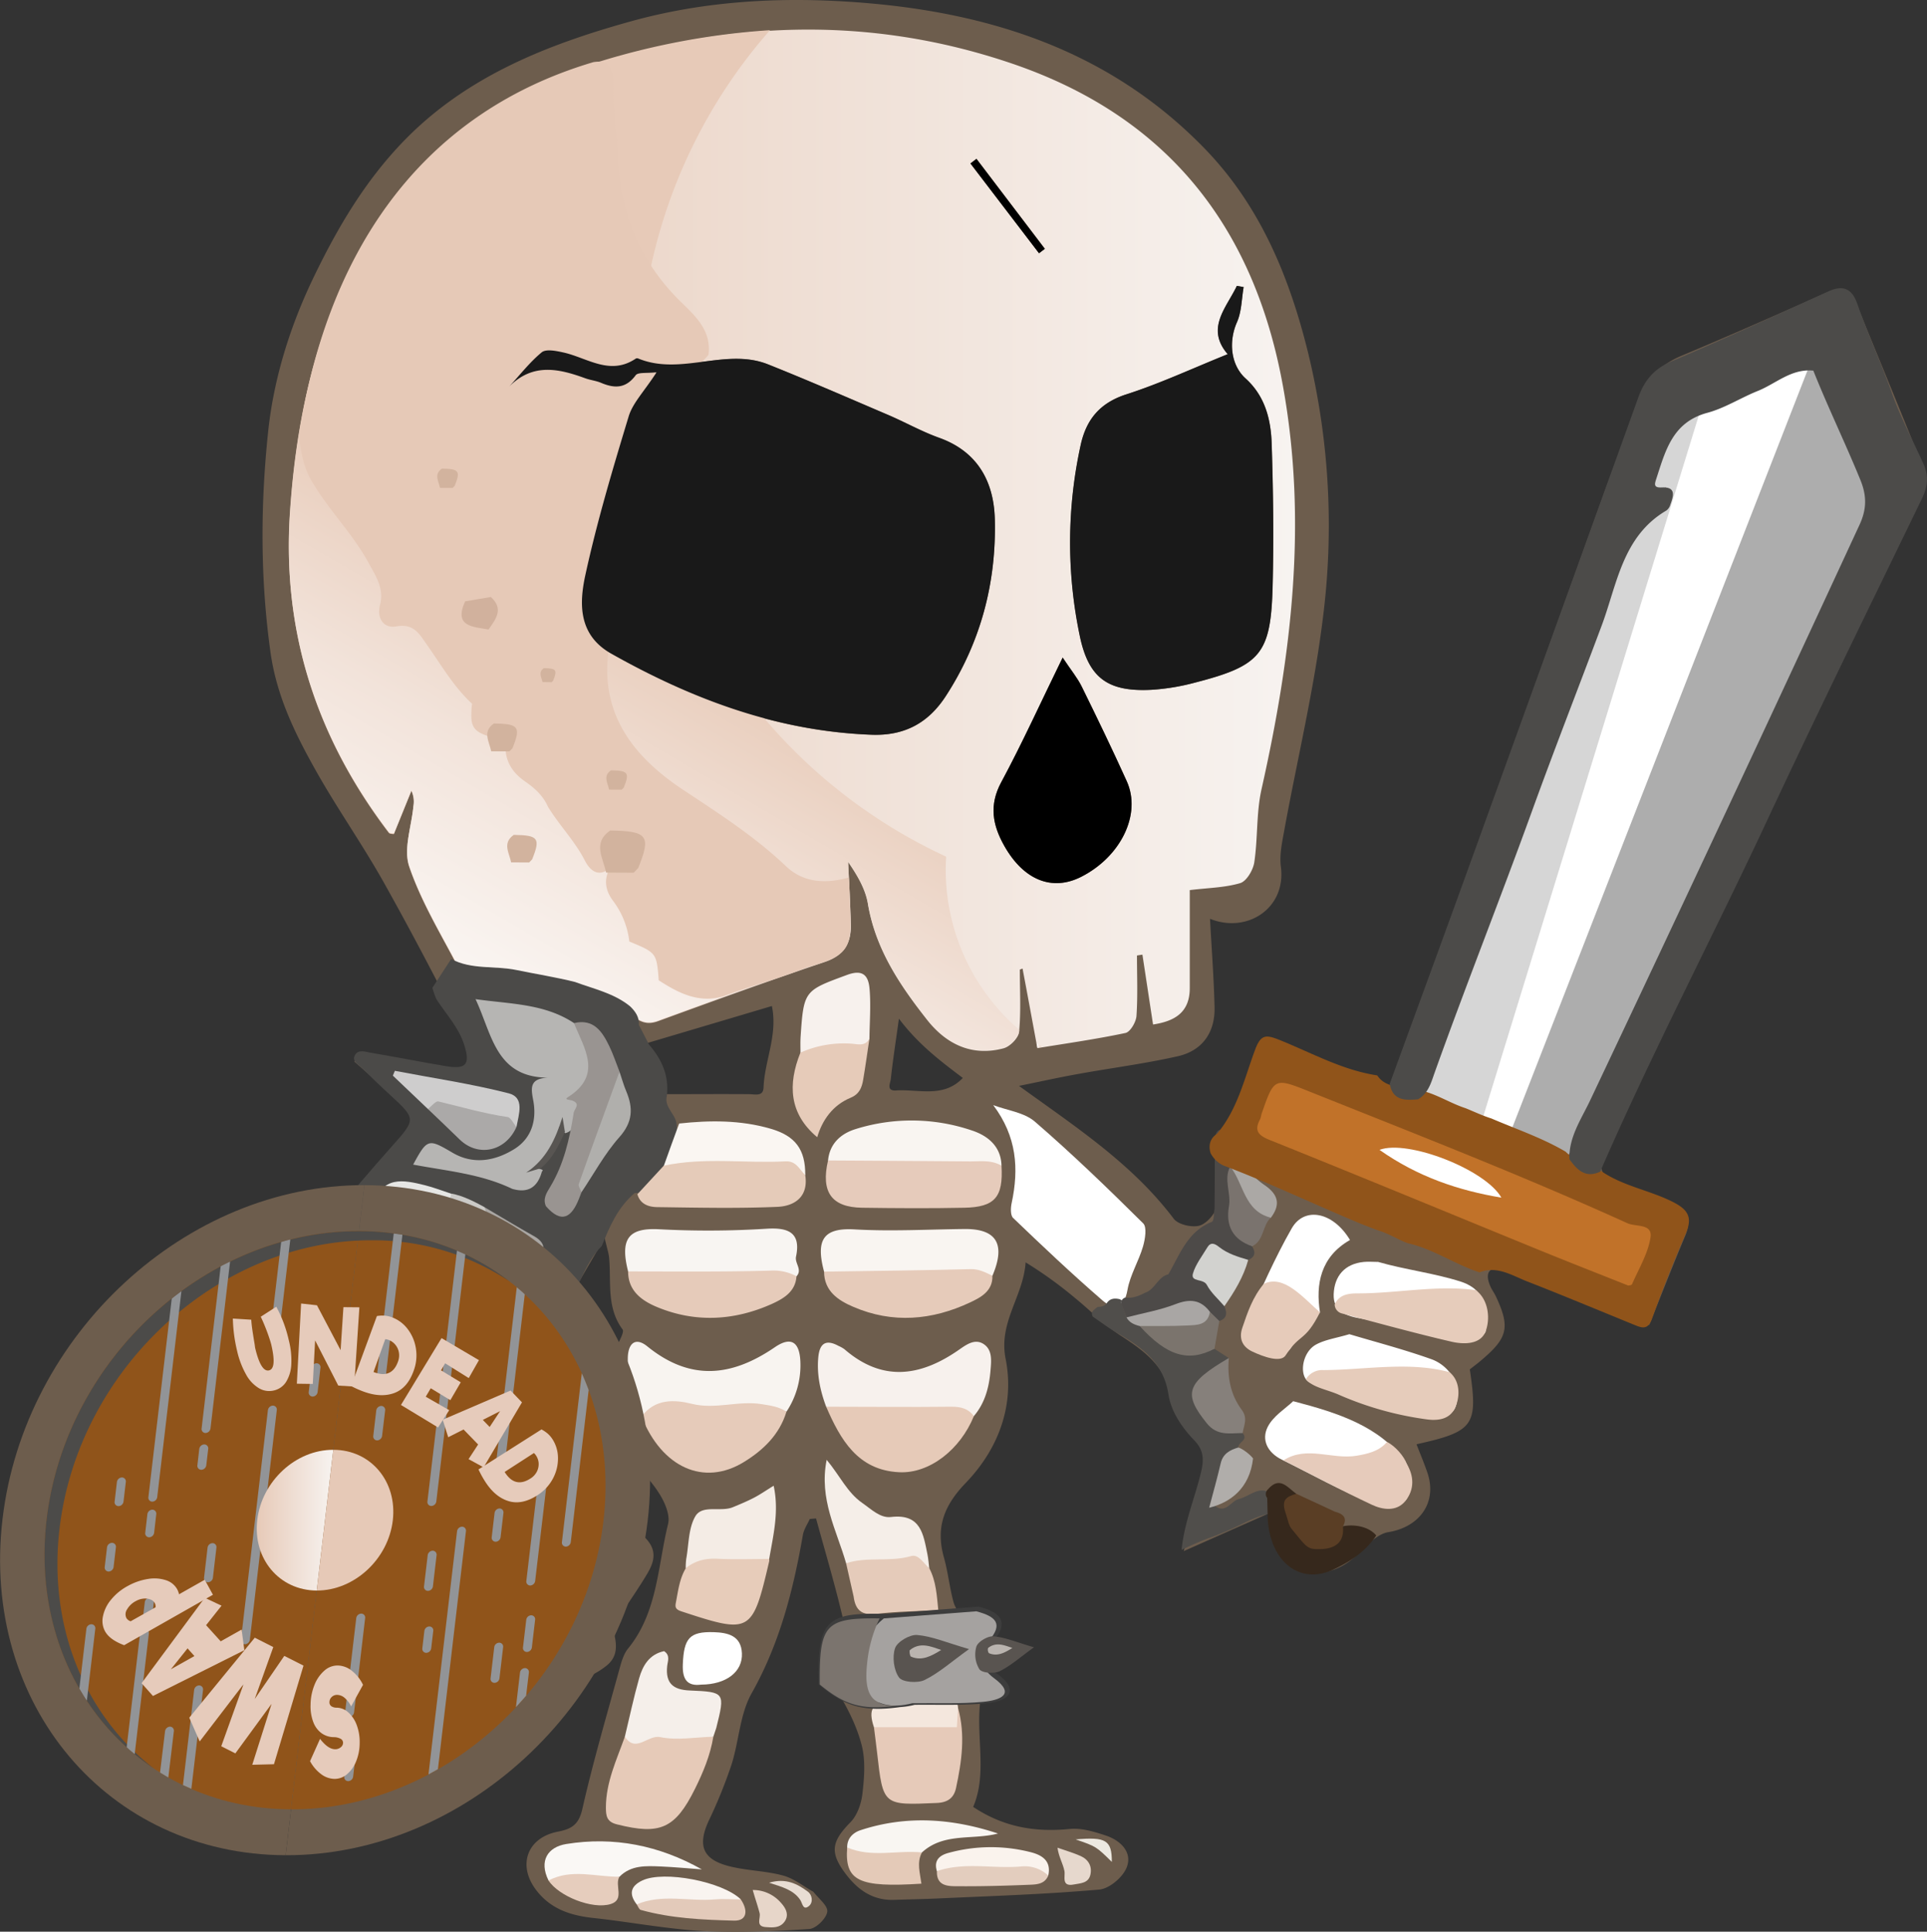 <svg xmlns="http://www.w3.org/2000/svg" xmlns:xlink="http://www.w3.org/1999/xlink" viewBox="0 0 770.55 772.58"><rect x="0" y="0" width="770.55" height="772.58" fill="#333333" stroke="none"/><defs><style>.cls-1{isolation:isolate;}.cls-2{fill:#6d5d4d;}.cls-3{fill:url(#linear-gradient);}.cls-4{fill:#fff;}.cls-5{fill:#d6d6d6;}.cls-6{fill:#adadad;}.cls-7{fill:#504e4b;}.cls-8{fill:#4d4a48;}.cls-9{fill:#aba8a5;}.cls-10{fill:#86807b;}.cls-11{fill:#d2d2cf;}.cls-12{fill:#7b746d;}.cls-13{fill:#7a736e;}.cls-14{fill:#b0adaa;}.cls-15{fill:#a9a6a4;}.cls-16{fill:#90541a;}.cls-17{fill:#c17229;}.cls-18{fill:url(#linear-gradient-2);}.cls-19{fill:url(#linear-gradient-3);}.cls-20{fill:#191919;}.cls-21{fill:#4b4a48;}.cls-22{fill:#b6b5b3;}.cls-23{fill:#999491;}.cls-24{fill:#cecdcd;}.cls-25{fill:#aba9a8;}.cls-26{fill:#a9a6a3;}.cls-27{fill:#e6e6e4;}.cls-28{fill:#b0afac;}.cls-29{fill:#cbcac7;}.cls-30{fill:#585552;}.cls-31{fill:#e6cab9;}.cls-32{fill:#e6cbbb;}.cls-33{fill:#f5eee8;}.cls-34{fill:#e3cbbb;}.cls-35{fill:#e5cbba;}.cls-36{fill:#f4e7dd;}.cls-37{fill:#e6ccbb;}.cls-38,.cls-40{fill:#7b746e;}.cls-38{stroke:#3d3d3d;stroke-miterlimit:10;stroke-width:2.5px;}.cls-39{fill:#a5a2a0;}.cls-41{fill:#595450;}.cls-42{fill:#bab4af;}.cls-43{fill:#e6cab8;}.cls-44{fill:#f5efea;}.cls-45{fill:#e7ccba;}.cls-46{fill:#f4ece5;}.cls-47{fill:#36281c;}.cls-48{fill:#e6cbba;}.cls-49{fill:#5a3e25;}.cls-50{fill:#faf8f5;}.cls-51{fill:#f9f6f2;}.cls-52{fill:#e4cab8;}.cls-53{fill:#f9f4f0;}.cls-54{fill:#e3cdbe;}.cls-55{fill:#faf3ed;}.cls-56{fill:#e3caba;}.cls-57{fill:#e6cdbd;}.cls-58{fill:#e7d6c9;}.cls-59{fill:#e6d8cd;}.cls-60{fill:#e8ddd3;}.cls-61{fill:#ede9e1;}.cls-62{fill:#e6c9b7;}.cls-63{fill:#d2b39e;}.cls-64{fill:#d1b19d;}.cls-65{fill:#f7f1ed;}.cls-66{fill:#f8f4f0;}.cls-67{fill:#f9f5f1;}.cls-68{fill:#f8f5f2;}.cls-69{fill:#e5cbb9;}.cls-70{fill:#faf6f2;}.cls-71{fill:#e6cbb9;}.cls-72{fill:#4c4b49;}.cls-73{fill:#929497;mix-blend-mode:multiply;}.cls-74{fill:url(#linear-gradient-4);}</style><linearGradient id="linear-gradient" x1="115.49" y1="216.05" x2="517.85" y2="216.05" gradientUnits="userSpaceOnUse"><stop offset="0" stop-color="#e7cab8"/><stop offset="1" stop-color="#f7f3f0"/></linearGradient><linearGradient id="linear-gradient-2" x1="133.46" y1="501.08" x2="280.3" y2="248.63" gradientUnits="userSpaceOnUse"><stop offset="0" stop-color="#fff"/><stop offset="0.23" stop-color="#fefcfb"/><stop offset="0.46" stop-color="#f9f3ef"/><stop offset="0.7" stop-color="#f2e3da"/><stop offset="0.94" stop-color="#e9cebd"/><stop offset="0.98" stop-color="#e7cab8"/></linearGradient><linearGradient id="linear-gradient-3" x1="414.51" y1="418.08" x2="416.59" y2="418.08" gradientUnits="userSpaceOnUse"><stop offset="0" stop-color="#fff"/><stop offset="1" stop-color="#e7cab8"/></linearGradient><linearGradient id="linear-gradient-4" x1="102.67" y1="607.99" x2="133.28" y2="607.99" xlink:href="#linear-gradient"/></defs><g class="cls-1"><g id="Layer_2" data-name="Layer 2"><g id="OBJECTS"><path class="cls-2" d="M769.32,187.83c-8.76-22.24-18-44.27-27-66.42-2.5-6.21-6.43-6.71-11.92-4.31-19.32,8.49-38.57,17.07-58,25.18-9.3,3.87-14.86,10.33-18,19.72-4,11.79-8.67,23.34-12.88,35q-36.84,102.54-73.67,205.14c-3.8,10.64-7.83,21.21-12.07,32.67-15.88-6-30-11.3-44-16.57-3.62,9.11-7.37,17.28-10.11,25.8-2.28,7-5.49,11.89-14.6,10.73,0,9.55.62,18.32-.32,26.93-.34,3.15-3.9,7.42-6.89,8.42s-8.74-.31-10.52-2.68c-16.59-22-39.28-36.78-61.87-53.13,8.18-1.66,15.73-3.34,23.34-4.71,13.39-2.44,26.9-4.15,40.16-7.15,9.86-2.22,15-9.61,14.69-19.78-.28-11.67-1.18-23.31-1.81-35.19,14.85,6,30.55-4.22,28.33-20.88-.62-4.77.53-9.89,1.41-14.75,5.14-28.12,11.85-56,15.35-84.31a292,292,0,0,0-5.74-105.92c-7.46-30.52-19.13-59.13-41.5-82.21C442.75,19.29,393.39,4.19,339.51.7c-29.33-1.91-58.53-.1-87,7.77-33.85,9.39-66.05,22.08-91.13,48-15.2,15.73-26.12,34.07-35.69,53.85-9.8,20.22-16.35,41.44-18.54,63-3,28.92-3.09,58.22,1,87.48,2.46,17.63,9.8,32.54,18.1,47.33,8.48,15.1,18.5,29.33,27,44.43,11.2,19.94,21.78,40.25,32.14,60.62,2.06,4.06,2,9.24,3.15,15.23L144,421.3c-.78,1.13-1.56,2.22-2.31,3.31,6.06,5.18,11.89,10.67,18.22,15.51,7.49,5.71,6.06,11.26.6,17.06-4.9,5.25-10.18,10.18-14.82,15.6-5.12,6-9.68,12.36-15.35,19.72,11.63,2.31,20.93,4.18,32.16,6.43-17.66,33.82-12.63,68.83-7,103.58-16.16,3-27.42,16.6-23.33,32.08,1.56,6,1.9,12.32,3.49,18.34,2.78,10.49,9.27,21.28,19.1,22.28a112.07,112.07,0,0,0,44.17-4.77c6.71-2.12,10.89-3.59,17.23-.56,9.23,4.39,18.53,2.55,26.33-3.65,6.77-5.4,2.59-12.7,1.72-19.26a28.42,28.42,0,0,0-.91-3.49q2,1.78,4,3.62c3.93-6,8.08-11.86,11.7-18,3.21-5.53,3.65-10.18-2.38-15.35-14.94-12.86-30.42-24-52.79-26.24,0-15.1.47-30-.18-44.9-.35-7.68,1.28-13.42,8.83-17.25,6.7,5.39,11.13,2.9,14.79-4.53,4-8.2,8.92-15.94,14.5-25.74,1,4.31,1.59,6,1.78,7.77.94,9.77-1.15,20,5.4,28.86.65.87-.75,3.46-1.5,5.15-1,2.24-3.15,4.37-3.15,6.52,0,12.95-2.18,26.39,6.4,37.81,4.08,5.46,9.17,10.24,12.82,16,2.28,3.52,4.52,8.7,3.62,12.35-4.18,16.91-4.15,35.26-16,49.8-1.87,2.31-2.74,5.61-3.55,8.58-5.09,18.53-10.52,37-14.76,55.72-1.44,6.21-4.4,7.89-9.73,8.92-12.55,2.44-16.35,13.76-8.4,23.75,5.93,7.49,13.89,9.86,22.9,10.82,14.48,1.56,28.89,4.37,43.4,5.18,14.17.78,28.46.1,42.62-.81,2.72-.19,6.83-4.24,7.18-6.92.31-2.34-3.4-5.22-5.49-7.87,0,0,0-.06-.07-.06s-.09-.09-.12-.16l-.28-.09c-3.84-2.21-7.52-5.15-11.67-6.27-6.83-1.87-14.16-1.93-21.09-3.62-11.08-2.65-13.32-8.24-8.64-18.38a196.22,196.22,0,0,0,9.08-22.4c3-9.45,3.33-20.22,8.08-28.58,11.2-19.9,16.63-41.27,20.46-63.33.41-2.19,1.81-4.22,2.75-6.31.84-.06,1.65-.15,2.5-.21,3.65,13.29,7.58,26.48,10.73,39.9.53,2.34-2,5.65-3.62,8.24-4.56,7.36-3.12,13.79,1.31,20.87,4.12,6.61,7.8,13.92,9.76,21.4,1.66,6.15,1.13,13.11.38,19.57-.44,4-2.06,8.76-4.84,11.57-7.67,7.8-8.33,12.23-1.56,21,4.87,6.3,10.8,10.26,19,10,5.61-.19,11.2-.28,16.78-.53,21.78-1,43.62-1.68,65.3-3.59,4.06-.34,9.52-5,11-8.92,2.34-6-2.44-10.67-8.21-12.64-4.68-1.56-9.83-3.15-14.57-2.68-13.73,1.37-26.43-.69-38.63-8.83,7.93-18.34-4.11-40,8.83-58.37l-12.32-2.25c.13-.87.25-1.72.37-2.59h13c-5.27-4.65-9.42-8-13.22-11.79a16.26,16.26,0,0,1-4.44-6.62c-1.65-5.93-2.24-12.17-3.9-18.09-3.36-11.92-.06-20.78,8.74-29.89,13-13.51,19.63-31,15.91-49.64-2.9-14.64,7.12-24.93,8-38.54a164.48,164.48,0,0,1,20,14.45c6,4.9,11.42,10.51,17.84,14.73,9.52,6.21,18.07,12.23,20.38,24.83,1.09,6,5.61,11.73,9.73,16.63,4.34,5.18,5.24,10,3.22,16.26-2.91,9-5.12,18.28-7.93,28.58,12.17-5.4,23.12-10.27,34.42-15.26,1.43,6.11,1.62,10.36,3.36,13.79,6.09,11.89,20.32,13.29,30.71,3.68,4.08-3.74,8.45-9,13.32-9.8,12.45-2,19.78-11.88,15.54-24-1.28-3.71-2.81-7.33-4.28-11.14,23-5.11,24.65-7.51,21.31-29.95,1.62-1.28,3.37-2.56,5-4,10.21-8.67,11.14-13,5.46-25.12-.65-1.4-1.62-2.68-2.24-4.08-2.37-5.43-.5-8.27,5.24-6.71,6.83,1.84,13.45,4.59,20.06,7.17,12.79,4.93,25.52,10.05,38.22,15,5.27-13.16,9.67-24.43,14.35-35.6,2.37-5.67,1.31-9.39-4.77-11.7-7.27-2.71-14.26-6.08-21.5-8.86s-9.27-6.61-5.05-14c5.61-10,10.26-20.59,15.16-31,16.29-34.44,32.32-69,48.73-103.4,20.5-43,41.34-85.89,61.87-128.88C769.48,194,770.29,190.24,769.32,187.83ZM305.32,435c-.16,3.62-3.28,2.65-5.74,2.62-11.17-.09-22.34,0-33.51,0q-3.51-10.24-7.09-20.5c16.51-4.9,33-9.79,49.67-14.76C311.09,413.91,305.72,424.18,305.32,435Zm53.07,1.15c-4.15.25-2.37-2.93-2.19-4.52.78-7.36,1.94-14.66,3.25-24.21,7.92,10.48,16.78,17.07,25.55,23.71C377.36,439.21,367.47,435.59,358.39,436.12Z"/><path class="cls-3" d="M475.75,356c0,12.53,0,25.87,0,39.21,0,9.85-6.2,13.26-14.68,14.54-1.46-9.57-2.85-18.76-4.25-27.94l-2.18.34c0,8.07.35,16.16-.2,24.19-.17,2.44-2.47,6.39-4.39,6.8-11.73,2.49-23.64,4.16-35.23,6.07-2.14-11.52-4-21.67-5.93-31.83l-1.09.4c0,8.3.49,16.65-.29,24.87-.23,2.46-3.63,5.94-6.2,6.62-12.59,3.37-22.87-1.59-30.53-11.3-10.94-13.86-20.72-28.37-23.74-46.5-1-5.9-4.27-11.42-7.91-16.71.37,8.44.9,16.88,1.06,25.33.15,7.19-2.64,12-10.19,14.59-22.38,7.55-44.6,15.6-66.78,23.72-4.77,1.75-7.24.21-11.34-2.58a75.76,75.76,0,0,0-24.31-10.7c-12.65-3.07-25.76-4.17-38.64-6.32-2.2-.37-5.34-1.19-6.18-2.79-6.81-12.93-14.48-25.66-19.14-39.39-2.37-7,.93-15.87,1.67-23.9a10.56,10.56,0,0,0-.78-6.36c-2.29,5.66-4.57,11.32-7,17.26-.47-.11-1.66,0-2.05-.55C126.57,295.14,112.69,252.66,116,204.8c2.05-30.05,7.48-59.17,19.43-87.07,19-44.34,50.17-74.92,96.37-90.28C289.1,8.38,346.52,5.77,404.11,25.23c62.21,21,97.3,65,108.92,129.28,9.87,54.55,3.36,107.86-8.58,161.12-2.13,9.49-1.45,19.58-2.9,29.26-.47,3.1-3.09,7.56-5.64,8.32C489.63,355.06,482.82,355.11,475.75,356ZM262.56,148.88c-5,7.71-9.5,12.23-11.14,17.62C245,187.57,238.7,208.74,234,230.24c-2.47,11.43-2.68,23.85,10.38,31.22,32.36,18.25,66.31,31,104,32.42,13.3.5,22.81-4.69,29.81-15.46,14-21.54,20.27-45.45,19.59-70.85-.4-14.86-6.83-26.91-22.22-32.43-7-2.51-13.57-6.22-20.43-9.16-15.95-6.83-31.86-13.78-48-20.21-17-6.78-34.94,4.72-52-2.37a1.17,1.17,0,0,0-.92.06c-10.34,7-19.4-.37-29-2.46-2.82-.62-6.88-1.47-8.61-.05-4.84,4-8.75,9.05-13,13.69,9.48-9.53,19.81-7.17,30.38-3.32,2,.75,4.28,1,6.27,1.8,5.41,2.26,10,2.37,13.92-3C255.13,148.8,258.6,149.37,262.56,148.88ZM497.3,114.82l-2.69-.49c-4.22,8.85-12.57,17-3.66,27.32-14.14,5.7-27.05,11.73-40.51,16.06-10.54,3.39-16,10-18.26,20.17a181.84,181.84,0,0,0-.47,76c3.49,17.28,11.22,22.91,28.79,22A88.17,88.17,0,0,0,477.91,273c26.26-6.78,30.28-11.48,31-38.54.47-19,.24-38-.38-57-.31-9.68-2.62-19-10.44-26.1-6.09-5.51-6.78-15-3.42-22.54C496.51,124.56,496.47,119.5,497.3,114.82ZM424.93,263c-8.91,18.25-16.21,34.35-24.57,49.88-4.94,9.18-3.44,17.13,1.21,25.38,7.74,13.75,19.16,18.35,30.82,12.4,15.87-8.08,24.11-25.06,18.18-38.19-5.76-12.73-11.84-25.31-18-37.84C430.85,271.14,428.32,268.09,424.93,263ZM390.46,63.53l-2.41,1.85,27.42,35.89,2.33-1.77Z"/><path class="cls-4" d="M666,194.73l-8.24,5.67c-.58-15.57,9.93-32.77,22.8-38.52,14.95-6.69,29.81-13.59,44.79-20.43,8,18.61,15.73,36.24,23,54a12,12,0,0,1-.15,8.68q-59.19,127.08-118.75,254a44.68,44.68,0,0,1-2.85,4.42l-59.91-24c5.5-14.92,10.78-29.39,16.15-43.82q32.36-87,64.72-174c2.54-6.83,5.35-13,12.52-16.48,3.08-1.52,5.08-5.23,7.57-8Z"/><path class="cls-5" d="M592.34,449l-25.58-10.25c5.5-14.92,10.78-29.38,16.15-43.82q32.36-87,64.72-174c2.54-6.82,5.35-13,12.52-16.48,3.08-1.52,5.08-5.23,7.57-7.95L666,194.92l-8.24,5.66c-.58-15.57,9.93-32.76,22.8-38.52"/><path class="cls-6" d="M725.38,141.45c3.21,7.46,6.37,14.77,9.48,22,4.65,10.79,9.18,21.38,13.56,32a12,12,0,0,1-.15,8.68q-59.19,127.08-118.75,254a44.68,44.68,0,0,1-2.85,4.42l-22.88-9.17"/><path class="cls-4" d="M166.83,603.71c-8.33-23.13-10-47.15-6.34-71.63l35.33-5.24c0,7.92-.2,16.22.05,24.51.4,13.37,1.1,26.73,1.68,40.1.33,7.85-3.36,11.21-11.25,11.06C180.19,602.39,174.06,603.23,166.83,603.71Z"/><path class="cls-4" d="M397.17,442c5.62,2.12,12.38,2.92,16.64,6.6,15,12.95,29.25,26.74,43.32,40.69,1.56,1.54.77,6.32-.08,9.26-1.72,5.88-5.15,11.37-6.2,17.32-1.39,7.86-5.41,8.22-10.09,4.16-12.22-10.58-24-21.73-35.65-32.91-1.11-1.07-1-4.06-.57-6C407.46,467.41,406.61,454.58,397.17,442Z"/><path class="cls-4" d="M237,652.82c-1.53,2.44-3.45,8.76-6.14,9.1-5.94.76-13.43.28-18.19-2.86-10.15-6.69-17.75-37.06-12.45-48.16,1.65-3.45,7.25-5.76,11.51-7,6.48-1.93,12.45,1.12,14.39,7.26C230.22,624.07,233.07,637.4,237,652.82Z"/><path class="cls-4" d="M517.11,560.41c18.52,4.82,34.33,10.09,44.73,24,2.63,3.51,2.78,11.3.6,15.16-1.43,2.52-9.86,3.35-13.84,1.72-12.37-5-24.1-11.61-36.1-17.53-5.68-2.81-8.19-7.9-5.58-13.07C509.12,566.31,514.07,563.34,517.11,560.41Z"/><path class="cls-4" d="M551,504.69c10.93,3.15,22.39,4.46,33.22,7.93,2.82.9,6.38,2.91,7.38,5.33,1.86,4.54,3.42,10,2.45,14.57-.46,2.18-7.16,4.62-10.72,4.2-7.61-.88-15-3.57-22.5-5.46-5.41-1.36-10.79-3-16.28-3.84-6-1-11.51-2.67-11.25-9.81s4.31-12.16,12.1-12.9c1.85-.17,3.73,0,5.6,0C551.13,504.14,550.82,505.24,551,504.69Z"/><path class="cls-4" d="M539.57,533.61c10.7,3.19,22.07,6.16,33.1,10.11a16.49,16.49,0,0,1,8.72,7.87c1.55,3.48,1.93,8.9.19,12-1.44,2.56-7.2,4.81-10.2,4-15.86-4.19-31.56-9.11-47.1-14.39-5.14-1.75-4-12.15,1.93-15.42C529.87,535.77,534.32,535.19,539.57,533.61Z"/><path class="cls-4" d="M185.34,608.21c4.47,16,9,30.44,12.28,45.13.93,4.18-.34,11.89-2.93,13.14-4.15,2-10.89,1.3-15.31-.81-3.58-1.71-6.73-6.9-7.65-11.07a161.46,161.46,0,0,1-3.82-29.45C167.51,611.6,173.51,606.88,185.34,608.21Z"/><path class="cls-4" d="M527.82,524.88c-3.94,4.28-8.47,7.3-10.18,11.47-3.16,7.76-8.14,6.31-13.59,4.35-6.14-2.21-8-6.91-5.38-12.67,5.66-12.38,11.1-24.94,17.84-36.73,5.09-8.91,16.61-6.59,23.31,4.64C528,502.68,526.06,513.71,527.82,524.88Z"/><path class="cls-4" d="M162.72,610.78c-3.54,20-1.41,39.4,8.23,57.54-11.14,4.54-20.63,1.83-23.75-8.38a123.22,123.22,0,0,1-5.51-34.74C141.63,615.09,148.83,605.09,162.72,610.78Z"/><path class="cls-7" d="M509.51,598.58c-5.14-5.55-9.41-.16-14.1.95-3.23.76-5.16,6-9.54,2.81,2.4-8,4.21-16.36,9.27-23.4-.12-2.14,4.18-2.94,1.75-5.78-2.11-2.22-5.14-1.88-7.71-2.81-6.66-2.43-9-8.43-10.58-14.35-1.12-4.35,4.49-3.79,6.62-6s4.6-4.09,6.16-6.82q-2.86-1.86-5.75-3.7c-11.68,3-20.17-3.19-28.54-9.81a26.18,26.18,0,0,1-2.24-1.63,12.27,12.27,0,0,1-4.4-1.1L448.33,521a2.54,2.54,0,0,1,.24-.91,5.13,5.13,0,0,0-.86-.48c-1.93-.44-3.71-.35-5,1.37-.88,1.47-2.31,1.7-3.84,1.73-1.1,1.06-3,1.76-1.9,3.88,3.32,2.25,6.52,4.72,10,6.71,9.84,5.62,18.32,11.77,20.27,24.45,1.06,6.89,5.44,13.26,10.39,18.41,3.86,4,3.76,7.89,2.61,12.71-2.41,10.1-6.61,19.78-7.77,31,4.2-2,7.64-3.52,11.09-4.77,13.35-4.84,16.17-8.1,24.62-9.89C510.23,603.35,510.28,601.06,509.51,598.58Z"/><path class="cls-8" d="M450.45,526.9a12.27,12.27,0,0,0,4.4,1.1c5.26.33,10.07-2.69,15.08-3.84,4.48-1,8.36-1.66,11.92,1.81,1.81,1,3.13,3.2,5.72,2.37,3.27-1.09,3.08-3.36,2-5.92.51-4.42-3-6.5-5.48-9s-4.61-4.87-2.28-8.74,5.19-3.27,8.65-1.76c2.69,1.17,5.52,3,8.67,1,2.74-1.18,3.07-3,1.54-5.44-5.91-6.12-7.9-13.47-7.09-21.83.27-2.74-.47-5.51-1-8.26a27,27,0,0,0-1.1-7c.52-2.51,1-5,1.54-7.54-4.56-3.19-7.38-3.08-7.3,3.56.11,8.69,0,17.39-.06,26.08-.33,1.79-.17,4.82-1.07,5.18-9.73,3.87-12.78,13-17.39,21-4.24,1-5.31,6.06-9.32,7.37-2.49,1.31-5.05,2.32-7.95,1.93a2.42,2.42,0,0,0-1.43,1.21,2.54,2.54,0,0,0-.24.91Z"/><path class="cls-9" d="M491.92,466.54c-1.37-1.66-2-3.36-.37-5.22l4.05,3.37c3.3,3.12,6.26,6.72,10,9.25,5.51,3.75,6.58,7.75,2.59,13.07-4.58,2.74-6.94-.89-9.13-3.61A31,31,0,0,1,491.92,466.54Z"/><path class="cls-10" d="M496.89,573.16c-5.1,0-10.13,1.3-14.33-3.92-9.53-11.82-8.3-16.09,8.82-26.1-.7,7.49.64,14.68,5.12,20.68C499.09,567.29,497.36,570.05,496.89,573.16Z"/><path class="cls-11" d="M489.59,522.42c-2.39-2.81-5.33-5.32-7-8.5-1.4-2.69-6.59-1-5.57-4.57s3.71-7.05,5.77-10.48c1.35-2.23,3-1.48,4.6-.2,3.46,2.76,7.6,4,11.74,5.22C497.25,510.73,493.6,516.67,489.59,522.42Z"/><path class="cls-12" d="M483.8,524.65l3.77,3.69q-1,5.55-1.93,11.1c-10.49,5.48-19.05,2.88-29.92-9.09,2-4.2,5.81-2.76,9-2.68C471.3,527.84,477.78,527.82,483.8,524.65Z"/><path class="cls-13" d="M491.92,466.54c5.43,6.81,5.55,17.82,16.23,20.47-3.45,3.19-2.65,9.15-7.46,11.44-7.72-2.65-10.64-8.18-9.27-16C492.36,477.14,489.17,471.75,491.92,466.54Z"/><path class="cls-14" d="M501.06,583.31c-1.34,12-9.15,17.68-17.55,19.71,1.55-5.91,3.23-11.79,4.6-17.74.9-3.9,3.69-5.34,7-6.34C496.52,579.15,500,581.78,501.06,583.31Z"/><path class="cls-15" d="M483.8,524.65c-.81,5.48-5.27,5.29-9.08,5.48-6.32.32-12.67.17-19,.22-2.16-.54-4.14-1.36-5.27-3.46,6.56-1.71,13.34-2.87,19.63-5.3C475.77,519.39,480.08,519.75,483.8,524.65Z"/><path class="cls-4" d="M177.16,507.32c4.22,1.51,10.5,1.92,12.07,4.86s-.84,9.2-3.53,12.18c-2.23,2.47-7.47,3.18-11.29,3-4.68-.22-12.16,3.88-12.84-5.66-.76-10.72,1.31-12.83,12.37-13.18.93,0,1.86,0,2.79,0C176.88,508.11,177,507.72,177.16,507.32Z"/><path class="cls-4" d="M280.35,673.77c-5.47.69-7.57-2-7.31-8.16.43-10.35,2.64-13.12,12.38-12.82,5.59.18,10.95,1.36,11.25,8.45C297,668.65,290.41,673.72,280.35,673.77Z"/><path class="cls-4" d="M231.41,602.67c7.71,4.11,14.19,6.61,19.39,10.73,2.59,2.05,5,8.81,3.68,10.41-2.9,3.62-8,5.56-12.56,7.58-.53.23-3.41-3.09-4.06-5.13C235.65,619.27,233.94,612.13,231.41,602.67Z"/><path class="cls-16" d="M626.08,460.64a20.32,20.32,0,0,0,11.73,5.84c8.8,7.43,20.33,9,30.34,13.85,6.41,3.12,9,6.07,5.9,13.13-4.84,11.15-9.35,22.46-13.43,33.91-1.7,4.8-4.17,3.7-7.28,2.44-14.23-5.8-28.41-11.73-42.73-17.32-6.05-2.37-12-6.37-19-3.6-9.88-3.22-18.54-9.41-28.79-11.69-3.81-1.43-7.26-3.68-11.16-4.9-2.61-.89-5.16-1.94-7.74-2.95-18.28-7.6-36.14-16.19-54.68-23.2a11,11,0,0,1-5.19-5c-.91-3.18-.17-5.81,2.63-7.74,8.22-9.75,10.92-22.12,15.21-33.61,2.27-6.08,4.32-6,9.42-4,13,5.18,25.32,12.19,39.41,14.31,2.77,4.24,7.5,4.3,11.7,5.47,8.81-.35,15.73,5.09,23.6,7.64,3.44,1.39,6.78,3,10.34,4.11C606.32,451.62,616.67,455.08,626.08,460.64Z"/><path class="cls-17" d="M651,514.13c-12.18-4.85-23.56-9.29-34.86-13.91-36.16-14.78-72.23-29.74-108.47-44.3-4.84-1.95-6.16-3.94-3.73-8.41a13.45,13.45,0,0,0,.47-1.87c5.15-14.79,5.12-14.7,19.51-8.95,42.48,17,85.11,33.58,126.77,52.52,3.44,1.56,10.19.05,9.29,5.74-1,6.46-4.7,12.51-7.38,18.67C652.36,514.14,651,514.14,651,514.13Z"/><path d="M424.93,263c3.39,5.11,5.92,8.16,7.63,11.63,6.17,12.53,12.25,25.11,18,37.84,5.93,13.13-2.31,30.11-18.18,38.19-11.66,5.95-23.08,1.35-30.82-12.4-4.65-8.25-6.15-16.2-1.21-25.38C408.72,297.33,416,281.23,424.93,263Z"/><path d="M390.46,63.53l27.34,36-2.33,1.77L388.05,65.38Z"/><path class="cls-18" d="M378.17,347.78c0-1.74.07-3.46.17-5.16a211.88,211.88,0,0,1-73-55.65c-21.2-5.72-41.35-14.72-60.92-25.75C231.35,253.85,231.56,241.44,234,230c4.67-21.51,11-42.67,17.39-63.75a28.66,28.66,0,0,1,4.39-8c-.08-2.4-.18-4.79-.18-7.21,0-.64,0-1.26,0-1.89a2.33,2.33,0,0,0-1.48.72c-4,5.41-8.51,5.3-13.92,3-2-.84-4.23-1.06-6.27-1.8-10.57-3.86-20.9-6.22-30.38,3.32,4.28-4.65,8.19-9.74,13-13.7,1.73-1.41,5.79-.56,8.61,0,9.57,2.09,18.63,9.46,29,2.47a1.13,1.13,0,0,1,.92-.06c.22.09.45.14.67.23A210,210,0,0,1,307.9,12.07a296.87,296.87,0,0,0-76.14,15.14c-46.2,15.36-77.39,45.95-96.37,90.28-11.95,27.9-17.38,57-19.43,87.07-3.27,47.87,10.61,90.35,39.52,128.22.39.52,1.58.44,2.05.55,2.4-5.94,4.68-11.6,7-17.26a10.6,10.6,0,0,1,.78,6.37c-.74,8-4,16.92-1.67,23.9,4.66,13.72,12.33,26.45,19.14,39.39.84,1.59,4,2.42,6.19,2.78,12.87,2.15,26,3.26,38.62,6.32a76,76,0,0,1,24.32,10.71c4.1,2.78,6.57,4.32,11.34,2.58C285.4,400,307.62,391.94,330,384.4c7.55-2.55,10.34-7.41,10.19-14.6-.16-8.45-.69-16.89-1.06-25.33,3.64,5.29,6.93,10.81,7.91,16.71,3,18.13,12.8,32.65,23.74,46.5,7.67,9.71,17.94,14.68,30.53,11.31,2.57-.69,6-4.17,6.2-6.62,0-.18,0-.36,0-.54A84.42,84.42,0,0,1,378.17,347.78Z"/><path class="cls-19" d="M414.51,417.24c.1.57.21,1.11.31,1.68l1.77-.28C415.89,418.18,415.2,417.72,414.51,417.24Z"/><path class="cls-20" d="M497.3,114.82c-.83,4.68-.79,9.74-2.67,14-3.36,7.54-2.67,17,3.42,22.54,7.82,7.06,10.13,16.42,10.44,26.1.62,19,.85,38,.38,57-.68,27.06-4.7,31.76-31,38.54a88.17,88.17,0,0,1-17.41,2.89c-17.57.91-25.3-4.72-28.79-22a181.84,181.84,0,0,1,.47-76c2.25-10.19,7.72-16.78,18.26-20.17,13.46-4.33,26.37-10.36,40.51-16.06-8.91-10.36-.56-18.47,3.66-27.32Z"/><path class="cls-21" d="M255.45,409.91l4.09,7.9c5.11,5.88,8.07,12.5,7.11,20.49-1.09,4.36,3,6.87,3.78,10.57,1,6.28-1.6,11.67-4.15,17.09-3.78,4.17-5.14,11.07-12.53,11.23-6.63,5.63-10,13.28-13.09,21.12-7.55,7.52-9.39,18.45-15.95,26.57-3.2,4-6.19,7.71-10.65,1.42-5.32-2.34-10.75-4.87-14.05-9.74-6.09-8.95-14.66-11.66-24.85-11.77-6-.06-12.5,0-15.63-6.92-8.82.24-17.07-3.08-25.69-4.15-6.29-.79-3.53-4.45-1.35-7.05,8-9.52,16-19,24.29-28.28,9.55-10.7,9.64-10.9-.69-20.36-3.89-3.56-7.69-7.23-11.44-10.94-1.43-1.42-4.18-2.65-2.65-5.2,1.34-2.24,4-1.24,6-.89,10.1,1.71,20.16,3.71,30.27,5.41,8.23,1.38,9.91-.71,7.25-8.83-2.17-6.62-6.9-11.7-10.65-17.37-1-1.49-1.36-3.39-2-5.09q3.76-5.79,7.54-11.56c8.2,4.37,17.46,2.61,26.12,4.41,7.8,1.62,15.69,2.84,23.43,4.79,7.53,2.79,15.57,4.48,22,9.73C254.07,404.53,255.68,406.79,255.45,409.91Z"/><path class="cls-22" d="M204.79,475.47c-12.46-6-26.16-7.14-39.58-9.69,5.68-10.49,6.09-10.41,15.76-4.74,8.33,4.89,17,3.28,24.64-1.44,7-4.32,9.1-11.68,7.61-19.54-1-5.22-1.55-9.17,7.29-9.06-22.28.65-23.56-17-30.36-31.39,14,2,27.54,1.75,39.37,9.57,7.91,7.59,10.49,17,5.17,25.51-2.37,3.82-2.55,7.33-3.19,11.16-1.45,2.72-1.71,6.31-5.42,7.36a3.09,3.09,0,0,1-1.85-2.86c-1.14.42-.52,1.41-.56,2.08-.37,5.6-2.83,10.28-7.58,12.91-4.56,2.53,2.41,1.8.61,3.19C215,474.8,211.19,477.37,204.79,475.47Z"/><path class="cls-23" d="M229.35,445.41c0-1.76,3.19-3.84-.51-5.23-.81-.31-3.41-.31-1.86-1.29,14.15-8.94,6.67-19.41,2.54-29.7,7.85-1.85,11.25,3.33,14.07,9.12,1.62,3.32,2.77,6.87,4.13,10.31-.36,8.1-4,15.22-6.19,22.72-2.57,8.71-7.24,16.59-9,25.48l-1,2.58c-2.94,7.49-6.95,10.23-13.24,3-1.33-3,.33-5.41,1.73-7.73C225.45,465.65,227.72,455.64,229.35,445.41Z"/><path class="cls-24" d="M171.1,443.54l-14-13.33c.27-.64.53-1.29.79-1.93,15.21,2.91,30.58,5.17,45.54,9,6.5,1.68,4,8.43,3.1,13.42C194.81,447.79,183.38,443.6,171.1,443.54Z"/><path class="cls-25" d="M171.1,443.54c1.43-1.07,3.12-3.3,4.23-3,9.19,2.16,18.23,4.87,27.62,6.21,1.35.2,2.38,2.62,3.56,4-4.36,9.81-15.33,12.19-22.75,4.95C179.57,451.59,175.32,447.58,171.1,443.54Z"/><path class="cls-26" d="M193.67,482.77c6.59,3.87,13.1,7.86,19.77,11.58,5.85,3.25,4.13,6.94,1.53,11.42-3.74,6.43-6.22.41-8.64-.86-6.28-3.3-12.2-7.28-18.27-11C187.17,488.82,192.46,486.82,193.67,482.77Z"/><path class="cls-27" d="M174.85,489.37l-25.48-7c3.24-12.32,11.89-10.49,20.53-8.34,3.58.89,7,2.25,10.57,3.4C183.11,483.5,177.3,485.65,174.85,489.37Z"/><path class="cls-28" d="M232.53,476.82c-.4-1.11-1.4-2.43-1.1-3.29,5.34-15,10.83-29.95,16.29-44.91.89,2.63,1.63,5.31,2.7,7.86,2.82,6.71,2.62,12.3-2.75,18.33C241.8,461.41,237.51,469.42,232.53,476.82Z"/><path class="cls-29" d="M174.85,489.37c0-4.86,5-7.42,5.62-12,4.77.89,9,3.13,13.2,5.38,2.8,6.06-4.74,6.93-5.61,11.15C183.22,493.69,179.18,491.09,174.85,489.37Z"/><path class="cls-30" d="M225.89,452.7c-2.42,5.37-4.93,10.69-9.65,14.53L210.38,469c8.11-5.36,11.73-13.35,14.55-22.26Z"/><path class="cls-31" d="M195.8,533.13c.66,16.34.64,32.65,1.33,49,.13,3.1.82,7.53.79,10.62-.06,5.89-2.81,9.58-8.86,9.66-3.72.05-5.78.12-12.32.5-15.91,4.25-11.92-2.32-13.28-9.47-4.07-17-7.34-35.55-3.94-53.6,5.11,6.67,3.34,13.94,2.11,20.75a44.85,44.85,0,0,1,30.63-.2C190.86,552.09,190.25,541.8,195.8,533.13Z"/><path class="cls-32" d="M193,635.12c2,5.15,2.46,10,4,15.43,2.24,5.84,3.21,12.78-3.14,16.22-6.7,3.62-13.84,1.64-18.42-4.53-5.34-7.19-6.08-16.43-6.63-25.18C175.65,629.83,185.33,632.85,193,635.12Z"/><path class="cls-33" d="M338.33,625.24c-3.74-13.13-10.94-25.62-7.77-41.38,5.31,6.38,8.24,13.1,14.27,17.28,3.6,2.49,7.15,6.1,11.45,5.59,12-1.42,12.94,6.95,14.59,15,.37,1.81.48,3.66.71,5.49-7.44-2.55-15-1.15-22.57-1C345.5,626.3,341.65,627.93,338.33,625.24Z"/><path class="cls-34" d="M189.57,516c-.55,2.28-1.6,7-4.65,9.1-4.59,3.12-13.19,3.14-18.41,3a4.54,4.54,0,0,1-4.43-3.54"/><path class="cls-31" d="M383.09,683.11c3,10.73,1.48,21.39-.8,32-.84,3.9-3.21,5.85-7.87,6-21.32.92-21.31,1.1-23.71-20.23-.38-3.36-.83-6.72-1.25-10.08,11.21-5,22.1-1,32-.51C380.62,688.89,379.91,685.87,383.09,683.11Z"/><path class="cls-4" d="M600.36,479c-17.18-2.88-33.37-8.3-48.74-19.11C562.81,455.63,594,467.73,600.36,479Z"/><path class="cls-35" d="M338.33,625.24c8.43-2.81,17.41-.38,26-2.88,3-.88,5,2.94,7.27,4.87,2.77,5.26,3,11.07,3.6,16.79-8.21.43-16.47.43-24.61,1.45-5.93.74-8.56-1.43-9.25-6.93Q339.82,631.9,338.33,625.24Z"/><path class="cls-32" d="M513.23,584.06c9.36-6,19.48-.2,29.17-1.83,4.22-.71,9-1.69,12.21-5.51,3.22,1.49,7,5.92,7.89,8.75,2.92,4.83,3.22,10.24-.58,14.91-3.57,4.37-9.19,3.4-13.31,1.47C536.66,596.25,525,590,513.23,584.06Z"/><path class="cls-36" d="M383.09,683.11c-.19,3.06-.37,6.13-.46,7.7H349.46c-2.43-7.22-.73-10.43,7.72-9.66,7.32.67,14.8-.15,22.19-.54C381.52,680.5,383.05,680.47,383.09,683.11Z"/><path class="cls-37" d="M590.15,516c5.15,3.87,5.82,11.55,3.88,16.54-2.12,5.48-9.19,5.1-13.56,4.09-14.8-3.43-29.45-7.48-44.13-11.38a3.81,3.81,0,0,1-2.64-3.52c1.89-4.18,5.8-4.44,9.48-4.44C558.65,517.28,574.72,513.86,590.15,516Z"/><path class="cls-38" d="M398.18,670.56c-6.08-4.45-6.32-10.07-2-14.95,5.92-6.75,2.87-9.72-5-11.78l-37,2.85a25.3,25.3,0,0,0-2.83,2.65c.37-.89.71-1.78,1.14-2.65-21.73-.3-24.16,2.39-23.91,26.43,9.89,8.17,16.8,10.4,31.21,8.4h-.06a28.76,28.76,0,0,0,5.81-.91c9.43-.13,18.94.31,28.27-.57C400.41,679.41,407.18,677.14,398.18,670.56ZM354.27,681a10.24,10.24,0,0,1-2-.69A13.24,13.24,0,0,0,354.27,681Zm.07,0a15.83,15.83,0,0,0,2.4.41A15,15,0,0,1,354.34,681Z"/><path class="cls-37" d="M579.63,548.81c4.12,3.38,4.36,9.44,2.25,14.16-2.23,5-7.39,5.31-11.73,4.66a130.62,130.62,0,0,1-34.62-9.73c-4.67-2.12-10.6-2.93-13.34-6.27a7.6,7.6,0,0,1,7-3.66C545.72,547.91,563.38,544.39,579.63,548.81Z"/><path class="cls-39" d="M353.41,647.29l37-2.84c7.84,2.06,10.88,5,5,11.78-4.28,4.87-4,10.49,2.05,14.94,9,6.59,2.22,8.86-4.37,9.48-9.33.88-18.84.44-28.27.56-8.15,2.11-15.33.89-19.62-5.65C340.19,668,344.53,654.38,353.41,647.29Z"/><path class="cls-40" d="M351.72,647.29a53.5,53.5,0,0,0-5,18.11c-1.22,11.44,1.27,17.25,12.29,16.73-14.41,2-21.31-.23-31.2-8.41C327.56,649.68,330,647,351.72,647.29Z"/><path class="cls-41" d="M387.49,659.56c-7.19,5.16-12.08,9.59-17.77,12.36-2.77,1.36-8.82.92-10.22-1-2.12-2.91-2.79-8.3-1.58-11.76.91-2.58,5.91-5.49,8.83-5.24C372.77,654.44,378.62,657,387.49,659.56Z"/><path class="cls-42" d="M376.36,659.91c-3.92,2.43-7.75,4.55-12.08,2.67-.47-.2-.78-2.36-.41-2.66C368,656.64,372.18,658.48,376.36,659.91Z"/><path class="cls-41" d="M413.46,658.84c-5.58,4-9.38,7.45-13.8,9.61-2.16,1-6.85.71-8-.79a11.29,11.29,0,0,1-1.22-9.14c.71-2,4.59-4.27,6.86-4.07C402,654.86,406.57,656.84,413.46,658.84Z"/><path class="cls-42" d="M404.82,659.11c-3.05,1.89-6,3.54-9.39,2.08a2.36,2.36,0,0,1-.32-2.07C398.29,656.57,401.57,658,404.82,659.11Z"/><path class="cls-43" d="M285.24,694.6c-1.21,7.39-4.05,14.23-7.34,20.85-7.93,16-14,18.53-31.16,14.22-4.15-1-4.45-3.4-4.46-6.73,0-10.16,4.3-19.1,7.58-28.35C261.66,693.13,273.45,690.72,285.24,694.6Z"/><path class="cls-44" d="M285.24,694.6c-7.11.19-14.47,1.57-21.26.16-5-1-9.7,6.55-14.12-.17,1.87-7.77,3.52-15.61,5.69-23.3,1.44-5.13,4.07-9.64,10-10.91,2.58,1.7,1.42,4.08,1.23,6-.71,6.83,2.38,9.46,9,9.73,14.18.6,14.18.77,10.63,15C286.05,692.26,285.61,693.42,285.24,694.6Z"/><path class="cls-45" d="M307.58,623.51a4,4,0,0,1,0,.92c-6.72,28.82-7.41,29.16-35.22,20-2.71-.89-2.34-2.15-2-4,.85-4.5,1.43-9.08,3.82-13.13,2.51-5.3,7.13-6.44,12.4-6.3C293.67,621.12,300.91,620,307.58,623.51Z"/><path class="cls-46" d="M307.58,623.51c-6.9,0-13.82.25-20.71-.08-4.82-.24-9,.79-12.68,3.81a28.69,28.69,0,0,1,.21-3.72c1.05-5.77.85-12.31,3.65-17.08s10.1-1.59,15-3.63c2.85-1.18,5.71-2.37,8.45-3.79,2.43-1.26,4.7-2.85,7.86-4.8C311.6,604.54,309.21,614,307.58,623.51Z"/><path class="cls-47" d="M506.91,607l-.18-7.86a2.48,2.48,0,0,1,.32-3.49c4.71-5.46,7.82-.63,11.3,1.76-2.44,4.86.2,16.4,4.79,18.45,6.09,2.72,10.63-.06,13.87-5.42,4.07-.85,10.14-.13,13.31,3.68-4.06,6.22-10.59,10.68-17.53,13.79C519.43,633.92,507.69,624.3,506.91,607Z"/><path class="cls-48" d="M527.82,524.88c-6,11.89-7.92,8.28-13.61,17-1.87,3.44-9.18.68-13.44-1.32-4.1-1.93-5.44-5.35-4-9.52,2.12-6.27,4.17-12.32,8.59-17.57C513.3,509.66,520.75,518.67,527.82,524.88Z"/><path class="cls-49" d="M533.78,604.6c3,.8,5.24,2.22,3.23,5.87.78,8.35-5.73,9.32-11,9.09-3.5-.16-4.32-1.76-9.56-8.11-1.19-1.45-1.43-3.58-2.39-6.38-1.84-5.32.42-6.47,4.3-7.63"/><path class="cls-50" d="M219.34,752.11c-3.93-7.93-.25-13.4,7.09-14.59,19-3.09,37.19.55,54.22,10.15-5.49-.4-11-.94-16.46-1.17-5.86-.23-11.83-.6-16.5,4.11C238.42,754.39,228.78,751.36,219.34,752.11Z"/><path class="cls-51" d="M338.76,738.89c-.05-3.69,2.43-5.94,5.31-6.89,18.45-6.08,36.76-4.71,55,1.32-10.19,2.7-21.62-.46-30.39,7.55-8.61,5-17.74,3.19-26.77,1.89A3.4,3.4,0,0,1,338.76,738.89Z"/><path class="cls-52" d="M338.76,738.89c9.73,4.21,19.95,1,29.89,2-2.17,4.07-.74,8.33-.2,12.49C343.27,755,337.74,752.3,338.76,738.89Z"/><path class="cls-53" d="M254.6,761.67c-3.16-4.12-2.55-7.31,2.27-9.58,8.58-4.05,31.94.41,39.34,7.55-3.16,3.24-7.32,2.9-11.25,2.85C274.84,762.37,264.68,763.24,254.6,761.67Z"/><path class="cls-54" d="M419.17,750.13c-1.44,3.53-4.76,3.57-7.66,3.69-9.52.39-19,.65-28.56.58-3.86,0-8.49,0-8.31-6,1.61-3,4.38-4.2,7.59-4.35a260.17,260.17,0,0,1,28.48.06A9.22,9.22,0,0,1,419.17,750.13Z"/><path class="cls-55" d="M419.17,750.13a13.81,13.81,0,0,0-10.91-3.63c-11.18,1-22.59-1.93-33.62,1.88-1.34-4.39,1.11-6.41,4.83-7.36a64.06,64.06,0,0,1,33-.15C417,742.09,420.42,744.5,419.17,750.13Z"/><path class="cls-56" d="M254.6,761.67c10.2-4.34,20.91-1.08,31.34-2,3.4-.31,6.85,0,10.27,0,2.84,4.09,2.81,8.63-2.72,8.49-12.5-.32-25.11-.89-37.3-4.29C255.51,763.65,255.12,762.42,254.6,761.67Z"/><path class="cls-57" d="M219.34,752.11c9.22-4.85,18.88-1.42,28.35-1.5-2.06,3.39,2.25,9.12-3.46,10.91C236.91,763.82,223.37,758.37,219.34,752.11Z"/><path class="cls-58" d="M301,755.91A14.73,14.73,0,0,1,312.25,761c1.67,1.83,3.54,4.61,1.51,7.51-1.87,2.67-4.84,2.43-7.58,2.23-4.19-.3-1.9-3.62-2.45-5.64C303,762.25,302,759.46,301,755.91Z"/><path class="cls-59" d="M422.86,739c3.09,1.09,6.27,2,9.25,3.32,3.14,1.41,4.68,4.13,3.89,7.53s-4,3.35-6.64,3.86c-5.1,1-3.29-3.3-3.73-5.42C425,745.19,423.37,742.72,422.86,739Z"/><path class="cls-60" d="M307.54,753c6.8-2,11.35.51,15.51,3.58,1.77,1.3,2.19,4.31.42,5.75-2.38,1.94-2.6-1.12-3.46-2.42C317.32,755.88,312.81,754.71,307.54,753Z"/><path class="cls-61" d="M444.59,744.68c-6.28-6.18-6.28-6.18-14.47-9C442.22,734.62,444.61,735.94,444.59,744.68Z"/><path class="cls-62" d="M119.55,174.39c10.28-68.72,45.05-128,117.73-149.54A15.2,15.2,0,0,1,241,24.7c3.92,1.64,4.27,5.22,4.18,8.62-.26,10,1.49,19.83,1.92,29.75,1,22.46,8.89,41.66,25,57.5,5.93,5.82,12.47,11.61,11.2,21.34-5.5,7-12.91,6.93-20.29,4.65-4.71-1.47-9-1.95-13.5,0-6.74,2.9-13,.21-18.94-2.26-8.23-3.41-15.15-3-19.45,3.41,2.55-3.05,7.15-4.21,12.58-2.52,4.76,1.48,9.6,2.64,14.41,3.94,5,1.35,9.73,2,14.23-1.5,2.64-2,5.72-2.91,8.5-.29,3.15,3,.79,5.6-.82,8.26-14.41,24-19.68,50.79-24.12,77.84-1.61,9.79,2,18.25,7.53,26.06-3.75,26.07,9.91,43.26,29.89,56.49,14.26,9.44,28.6,18.67,41,30.48,7.09,6.74,16.08,7,25.06,4.5a75.54,75.54,0,0,1,.34,8c.82,19.14,1.78,22.8-16.9,27.9-10.89,4.39-22.5,7.45-33.48,11.59-9.89,2.93-18-1.26-25.93-6.38-.87-11-.87-11-11.76-15.52a33.31,33.31,0,0,0-6.39-16.11c-3-3.87-4-8.32-1.53-13,1.8-2.65,3.83-.53,5.76-.24,2.73.42,5.07-.12,5.87-3,.54-2-.55-3.65-2.35-4.56-2.79-1.4-4.71,0-6.16,2.29-1,1.56-1.15,3.53-2.52,4.89-4.81,4.4-8.35,1.5-10.46-2.64-4-7.86-10.24-14.09-14.76-21.54-1.9-4.34-5.2-7.36-9-10-6.05-4.13-9-9.75-7.65-17.23,3-10.92,2-12.08-8.71-10-10.26-7-16.09-17.73-23-27.5-3.1-4.36-5.19-8.65-12.28-7.39-5.19.92-7.86-3.37-6.51-8.64,1.67-6.48-1.53-11.19-4.4-16.47-6.37-11.76-15.94-21.21-22.75-32.71C121.23,186.66,120.32,180.75,119.55,174.39Z"/><path class="cls-20" d="M262.56,148.88c-4,.49-7.43-.08-8.37,1.2-4,5.41-8.51,5.3-13.92,3-2-.83-4.23-1.05-6.27-1.8-10.57-3.85-20.9-6.21-30.38,3.32,4.28-4.64,8.19-9.73,13-13.69,1.73-1.42,5.79-.57,8.61.05,9.57,2.09,18.63,9.46,29,2.46a1.17,1.17,0,0,1,.92-.06c17.07,7.09,35-4.41,52,2.37,16.11,6.43,32,13.38,48,20.21,6.86,2.94,13.42,6.65,20.43,9.16,15.39,5.52,21.82,17.57,22.22,32.43.68,25.4-5.61,49.31-19.59,70.85-7,10.77-16.51,16-29.81,15.46-37.66-1.44-71.61-14.17-104-32.42-13.06-7.37-12.85-19.79-10.38-31.22,4.67-21.5,11-42.67,17.39-63.74C253.06,161.11,257.57,156.59,262.56,148.88Z"/><path class="cls-63" d="M242.36,349c-1.14-5.78-5.55-11.87,1.62-16.84,15.06.23,16.43,2.06,11.23,15l-1.83,1.89Z"/><path class="cls-64" d="M196.27,238.77c5.28,4.72,2,8.85-.91,13-6.26-1.14-14-1.05-9.38-11.26"/><path class="cls-62" d="M206.76,281.72c1.64,2.5-.07,5,0,7.49-2.78,5-6.92,6.91-12.39,4.93-3.54-1.28-6-2.82-5.9-7.88.07-4.13,0-7.64,3.86-9.23C198.13,274.62,203.11,276.56,206.76,281.72Z"/><path class="cls-63" d="M196.42,300.49c-.75-3.82-3.67-7.85,1.07-11.14,10,.15,10.87,1.36,7.43,9.92l-1.21,1.25Z"/><path class="cls-63" d="M216.93,272.8c-.37-1.91-1.83-3.92.54-5.57,5,.08,5.44.68,3.72,5l-.61.63Z"/><path class="cls-63" d="M204.39,344.91c-.75-3.77-3.63-7.75,1.06-11,9.84.14,10.74,1.34,7.34,9.8l-1.2,1.24Z"/><path class="cls-63" d="M243.55,315.81c-.52-2.64-2.54-5.43.75-7.71,6.89.1,7.52.94,5.14,6.87l-.84.86Z"/><path class="cls-63" d="M175.94,195.14c-.52-2.65-2.54-5.44.75-7.71,6.89.1,7.52.94,5.14,6.87l-.84.86Z"/><path class="cls-65" d="M330.36,562.62c-2.4-6.41-3.8-13-3.14-19.86.53-5.44,3-7.21,8-4.5a13.29,13.29,0,0,1,2.43,1.35c15.15,13.14,30.31,11,45.69.32,2.9-2,6.48-4.8,10.12-2.28,3.41,2.35,2.93,6.62,2.63,10.32-.55,6.74-2.17,13.15-6.72,18.46-17-1.79-34.16.07-51.19-1.7C335.48,564.44,332.57,564.88,330.36,562.62Z"/><path class="cls-66" d="M256.55,566.59c-4.8-7-5.54-14.92-5.52-23.1,0-6,2.89-9,7.82-5,17.15,13.9,33.61,12.23,51,.33,6.71-4.59,10.07-1.91,10.22,6.48a33.47,33.47,0,0,1-5.56,19.27c-13.9-1-27.91,1.11-41.76-1.07C266.84,562.57,262.13,566.59,256.55,566.59Z"/><path class="cls-48" d="M256.55,566.59c5.26-7.26,13.18-6.85,20.1-5.13,9.47,2.37,18.59-1.4,28,.14,3.63.6,6.81,1,9.83,3-2.77,9.18-9.31,15.42-17.05,20.16C281.44,594.56,264.66,586.93,256.55,566.59Z"/><path class="cls-67" d="M329.52,508.59c-3.41-12.74-.28-17.6,12.18-16.89,14.66.84,29.25,0,43.86-.15,13-.16,16.66,6.08,11.27,18.72-19.82,1.41-39.67,1-59.51.87A11.71,11.71,0,0,1,329.52,508.59Z"/><path class="cls-68" d="M251.16,508.51c-3.24-12.85-.06-17.54,12.45-16.86a373.29,373.29,0,0,0,43-.22c8.16-.5,13.8,1.23,11.7,11.14-.58,2.71,2.63,5.2.21,7.87-20.64,1.62-41.34.37-62,1C254.19,511.49,252.24,510.77,251.16,508.51Z"/><path class="cls-43" d="M330.36,562.62c16.72,0,33.45.19,50.18,0,3.71,0,6.66.75,8.88,3.76-5.42,13.37-17.77,23.08-29.92,22.44C343,588,336.08,575.81,330.36,562.62Z"/><path class="cls-48" d="M329.52,508.59c19.53-.29,39.07-.48,58.6-1,3.39-.09,5.94,1.34,8.71,2.64.22,6.2-4.78,8.74-8.93,10.69-15.19,7.14-31,8.54-46.72,1.74C335.27,520.14,329.56,516.46,329.52,508.59Z"/><path class="cls-48" d="M251.16,508.51c18.93,0,37.87.21,56.79-.32a19.59,19.59,0,0,1,10.54,2.25c-.4,6.27-5.31,9-9.91,11.1-15,6.7-30.58,7.58-45.91,1.19C256.73,520.25,251.15,516.35,251.16,508.51Z"/><path class="cls-32" d="M400.47,466.24c.74,12.52-2.59,16.55-14.87,16.8-13.62.28-27.25.19-40.87,0-12.26-.18-16.55-6.32-13.62-18.91,3.95-2.07,8.22-2.49,12.59-2.5,14.82-.05,29.64-.1,44.46,0C392.75,461.7,397.62,461.37,400.47,466.24Z"/><path class="cls-69" d="M254.88,477.64l10.57-11.45a17.61,17.61,0,0,1,11.77-4.51q16.62-.15,33.23,0c5.85.07,10.12,2.15,11.54,8.29,1.37,8.65-4.23,12.41-11.1,12.71-16,.69-32.06.33-48.09.11C259.46,482.75,256,481.67,254.88,477.64Z"/><path class="cls-67" d="M400.47,466.24c-4-2.42-8.45-1.71-12.77-1.74q-28.29-.22-56.59-.37c.66-6.79,5.14-10.72,10.95-12.53a74.87,74.87,0,0,1,46.68.57C394.92,454.23,400.3,458.44,400.47,466.24Z"/><path class="cls-70" d="M322,470c-2.32-2.24-3.58-5.74-7.85-5.52-16.22.86-32.56-1.73-48.69,1.74q3-8.43,6.11-16.86c12.29-1.34,24.54-1.42,36.52,2.06C318.13,454.31,322.08,459.81,322,470Z"/><path class="cls-71" d="M347.66,415.43c-.83,5.49-1.58,11-2.51,16.46-.53,3.09-1.52,5.71-5,7.15-7.21,3-11.34,8.95-13.37,15.79-11.24-9.4-11.82-21.09-6.72-33.83,4.4-6.18,11.15-5.7,17.49-5.9C340.91,415,344.28,415.61,347.66,415.43Z"/><path class="cls-65" d="M347.66,415.43c-1.7,3.08-4.36,2.23-7.1,2A42.6,42.6,0,0,0,320.08,421c0-2.18-.08-4.36.07-6.53,1.23-18.36,1.56-18.28,18.59-24.56,6.85-2.54,8.63.88,9,5.94C348.25,402.34,347.74,408.9,347.66,415.43Z"/><path class="cls-72" d="M555.71,433.48c10.4-28.51,20.87-57,31.19-85.54q34.17-94.49,68.21-189c2.41-6.69,6.22-11.44,13.25-14.41,21.1-8.92,41.91-18.56,62.78-28,5.81-2.64,9.38-1.13,11.5,4.88,4.3,12.21,9.69,24,14,36.21,3.31,9.33,8.28,18.5,12.44,27.78,2.29,5.11,1.71,9.36-.61,14.15-20.65,42.63-41.54,85.15-61.6,128.06-22,47.16-46.26,93.28-67,141-5.88,2.74-9.26-.71-12.32-5-.24-8.86,4.75-16,8.28-23.46Q690.23,325.25,743.6,209.83c2.89-6.25,2.86-11.64.33-17.83-6-14.72-12.95-29-18.83-43.76-8.61-.89-14.74,5-21.91,8-7,2.76-13.45,7-20.57,8.89-14,3.79-16.73,15.43-20.42,26.68-.71,2.18-.73,3.3,2.39,3.15,5.83-.27,4.55,3.51,3.31,6.94a4.39,4.39,0,0,1-1.57,2.29c-17.56,10.3-19.7,29.54-25.86,46-9.25,24.78-18.89,49.42-27.9,74.3-12.62,34.87-26.31,69.35-38.81,104.27-1.46,4.08-2.53,8.45-6.69,10.9C561.9,440.14,556.91,440.27,555.71,433.48Z"/><path class="cls-2" d="M145.72,474C74.48,473.79,9.67,533.6,1,607.6S43,741.76,114.22,742Z"/><path class="cls-16" d="M143.56,492.36c-61.48-.19-117.41,51.43-124.92,115.29s36.25,115.79,97.74,116Z"/><path class="cls-2" d="M145.72,474c71.24.21,122,60.38,113.25,134.38S185.46,742.2,114.22,742Z"/><path class="cls-16" d="M143.56,492.36c61.49.19,105.24,52.11,97.74,116s-63.44,115.48-124.92,115.3Z"/><path class="cls-72" d="M23.81,611.34c7.5-63.86,63.43-115.48,124.92-115.29a98.34,98.34,0,0,1,54.88,16.35c-16.33-12.58-36.93-20-60.05-20-61.48-.19-117.41,51.43-124.92,115.29C13.67,650,31.21,687,61.5,707.28,34.4,686.39,19.12,651.19,23.81,611.34Z"/><path class="cls-73" d="M170.92,600.48a1.58,1.58,0,0,0,1.55,1.84,2.09,2.09,0,0,0,2-1.83l11.61-98.79c-1.11-.52-2.24-1-3.36-1.47Z"/><path class="cls-73" d="M152.79,574.26,154,564.15a1.58,1.58,0,0,0-1.55-1.84,2.09,2.09,0,0,0-2,1.83l-1.18,10.11a1.57,1.57,0,0,0,1.55,1.84A2.08,2.08,0,0,0,152.79,574.26Z"/><path class="cls-73" d="M60.87,600.59a2.08,2.08,0,0,0,2-1.83l9.68-82.35c-1.31,1-2.61,1.94-3.88,3l-9.33,79.39A1.57,1.57,0,0,0,60.87,600.59Z"/><path class="cls-73" d="M139.58,686.68a2.08,2.08,0,0,0,2-1.83L146,647.21a1.57,1.57,0,0,0-1.55-1.84,2.08,2.08,0,0,0-2,1.83L138,684.84A1.58,1.58,0,0,0,139.58,686.68Z"/><path class="cls-73" d="M186.31,612.45a1.58,1.58,0,0,0-1.55-1.84,2.08,2.08,0,0,0-2,1.83l-11.43,97.25c1.28-.68,2.53-1.38,3.78-2.1Z"/><path class="cls-73" d="M197.68,590.93a1.57,1.57,0,0,0,1.55,1.84,2.08,2.08,0,0,0,2-1.83l8.61-73.27c-1-1-2.11-1.91-3.2-2.82Z"/><path class="cls-73" d="M200.17,614.79l1.14-9.64a1.58,1.58,0,0,0-1.55-1.84,2.09,2.09,0,0,0-2,1.83l-1.13,9.64a1.58,1.58,0,0,0,1.55,1.84A2.07,2.07,0,0,0,200.17,614.79Z"/><path class="cls-73" d="M199.63,657a2.06,2.06,0,0,0-2,1.83l-1.46,12.39a1.58,1.58,0,0,0,1.55,1.84,2.07,2.07,0,0,0,2-1.83l1.46-12.39A1.57,1.57,0,0,0,199.63,657Z"/><path class="cls-73" d="M139.21,712.37a2.07,2.07,0,0,0,2-1.83l1.62-13.76a1.57,1.57,0,0,0-1.55-1.84,2.07,2.07,0,0,0-2,1.83l-1.61,13.76A1.57,1.57,0,0,0,139.21,712.37Z"/><path class="cls-73" d="M212,634.13a2.09,2.09,0,0,0,2-1.83L218.88,591a1.58,1.58,0,0,0-1.55-1.85,2.08,2.08,0,0,0-2,1.83l-4.86,41.33A1.58,1.58,0,0,0,212,634.13Z"/><path class="cls-73" d="M210.43,647.87l-1.3,11a1.58,1.58,0,0,0,1.55,1.84,2.08,2.08,0,0,0,2-1.83l1.29-11a1.57,1.57,0,0,0-1.55-1.84A2.07,2.07,0,0,0,210.43,647.87Z"/><path class="cls-73" d="M226.24,618.58a2.09,2.09,0,0,0,2-1.83l7.15-60.81c-.85-2.27-1.76-4.51-2.75-6.7l-7.94,67.5A1.58,1.58,0,0,0,226.24,618.58Z"/><path class="cls-73" d="M152,554.51a2.07,2.07,0,0,0,2-1.83l6.92-58.83c-1.15-.19-2.32-.35-3.48-.51l-7,59.33A1.57,1.57,0,0,0,152,554.51Z"/><path class="cls-73" d="M170.43,661.06a2.08,2.08,0,0,0,2-1.83l.81-6.88a1.58,1.58,0,0,0-1.55-1.85,2.08,2.08,0,0,0-2,1.83l-.81,6.89A1.58,1.58,0,0,0,170.43,661.06Z"/><path class="cls-73" d="M211.48,669a1.57,1.57,0,0,0-1.55-1.84,2.06,2.06,0,0,0-2,1.83l-1.62,13.78c1.39-1.5,2.74-3,4.07-4.57Z"/><path class="cls-73" d="M173.12,634.44l1.45-12.39a1.58,1.58,0,0,0-1.55-1.84,2.08,2.08,0,0,0-2,1.83l-1.46,12.39a1.57,1.57,0,0,0,1.55,1.84A2.07,2.07,0,0,0,173.12,634.44Z"/><path class="cls-73" d="M48.75,590.91a2.09,2.09,0,0,0-2,1.83l-.91,7.8a1.57,1.57,0,0,0,1.55,1.84,2.07,2.07,0,0,0,2-1.83l.92-7.8A1.58,1.58,0,0,0,48.75,590.91Z"/><path class="cls-73" d="M81.18,675.93a1.58,1.58,0,0,0-1.55-1.84,2.09,2.09,0,0,0-2,1.83l-4.47,38c1.11.53,2.23,1,3.36,1.52Z"/><path class="cls-73" d="M97.49,665a2.07,2.07,0,0,0-2,1.83l-.65,5.52a1.57,1.57,0,0,0,1.55,1.84,2.06,2.06,0,0,0,2-1.83l.65-5.52A1.57,1.57,0,0,0,97.49,665Z"/><path class="cls-73" d="M109.13,562.18a2.08,2.08,0,0,0-2,1.83L96.36,655.79a1.58,1.58,0,0,0,1.55,1.84,2.09,2.09,0,0,0,2-1.83L110.68,564A1.57,1.57,0,0,0,109.13,562.18Z"/><path class="cls-73" d="M126.59,545.25a2.07,2.07,0,0,0-2,1.83l-1.13,9.64a1.58,1.58,0,0,0,1.55,1.84,2.08,2.08,0,0,0,2-1.83l1.13-9.64A1.57,1.57,0,0,0,126.59,545.25Z"/><path class="cls-73" d="M79.83,668.58a2.05,2.05,0,0,0,2-1.83L83,656.66a1.57,1.57,0,0,0-1.55-1.84,2.07,2.07,0,0,0-2,1.83l-1.19,10.09A1.57,1.57,0,0,0,79.83,668.58Z"/><path class="cls-73" d="M45.42,626.71l.92-7.8a1.57,1.57,0,0,0-1.55-1.84,2.07,2.07,0,0,0-2,1.83l-.91,7.8a1.58,1.58,0,0,0,1.55,1.84A2.08,2.08,0,0,0,45.42,626.71Z"/><path class="cls-73" d="M36.54,649.63a2.08,2.08,0,0,0-2,1.83l-2.81,23.89c1,1.65,1.93,3.26,3,4.83l3.37-28.71A1.57,1.57,0,0,0,36.54,649.63Z"/><path class="cls-73" d="M108.33,531.42a1.57,1.57,0,0,0,1.55,1.84,2.06,2.06,0,0,0,2-1.83l4.2-35.69c-1.23.31-2.44.65-3.65,1Z"/><path class="cls-73" d="M92,504.57c-1.26.62-2.52,1.24-3.76,1.9l-7.62,64.82a1.58,1.58,0,0,0,1.55,1.84,2.09,2.09,0,0,0,2-1.83Z"/><path class="cls-73" d="M81.68,577.7a2.09,2.09,0,0,0-2,1.83L78.94,586a1.57,1.57,0,0,0,1.55,1.84,2.07,2.07,0,0,0,2-1.83l.76-6.44A1.58,1.58,0,0,0,81.68,577.7Z"/><path class="cls-73" d="M85.14,631,86.54,619A1.57,1.57,0,0,0,85,617.19,2.07,2.07,0,0,0,83,619L81.6,631a1.58,1.58,0,0,0,1.55,1.84A2.09,2.09,0,0,0,85.14,631Z"/><path class="cls-73" d="M59,647a2.09,2.09,0,0,0,2-1.83l.5-4.29A1.58,1.58,0,0,0,59.89,639a2.06,2.06,0,0,0-2,1.83l-.51,4.29A1.58,1.58,0,0,0,59,647Z"/><path class="cls-73" d="M59.52,653.37A1.57,1.57,0,0,0,58,651.53a2.07,2.07,0,0,0-2,1.83L50.65,698.8c1.05,1,2.12,1.88,3.21,2.78Z"/><path class="cls-73" d="M62.48,605.64a1.58,1.58,0,0,0-1.55-1.84,2.08,2.08,0,0,0-2,1.83L58.08,613a1.59,1.59,0,0,0,1.56,1.84,2.08,2.08,0,0,0,2-1.83Z"/><path class="cls-73" d="M69.52,692.42A1.58,1.58,0,0,0,68,690.58a2.09,2.09,0,0,0-2,1.83L64,708.92c1.09.68,2.19,1.32,3.31,2Z"/><path class="cls-74" d="M133.28,579.85c-15-.05-28.58,12.52-30.41,28.06s8.83,28.18,23.79,28.23Z"/><path class="cls-62" d="M133.28,579.85c15,0,25.61,12.68,23.79,28.23s-15.44,28.1-30.41,28.06Z"/><path class="cls-32" d="M103.43,555.15a14.39,14.39,0,0,1-5.08-5.5,35,35,0,0,1-3.57-9.49,60.79,60.79,0,0,1-1.67-12.8l7.36.46c.08,1.31.24,2.71.46,4.22s.53,3.42.91,5.72L102,539c1.55,6.57,3.41,9.59,5.56,9.09s2.4-4,.89-10.4q-.41-1.64-1.6-4.91c-.81-2.17-1.67-4.23-2.58-6.15l6.21-4a51.78,51.78,0,0,1,5,13.41,32.29,32.29,0,0,1,1,9.65,14.57,14.57,0,0,1-2.08,7,7.79,7.79,0,0,1-4.87,3.43A8,8,0,0,1,103.43,555.15Z"/><path class="cls-32" d="M143.71,522.86l-2.09,31.69-6.36-.38L126,536.09l-.92,17.42-6.38-.09,1.7-32.08,6.34.71L136.2,540l1.13-17.2Z"/><path class="cls-32" d="M162.92,531.43a17,17,0,0,1,3.37,7.79,17.58,17.58,0,0,1-.87,9q-2.47,6.93-7.71,8.9t-12.05-.45a40.23,40.23,0,0,1-5.24-2.31l10.29-28a13.25,13.25,0,0,1,3.07-.17,10.59,10.59,0,0,1,2.8.61A13.93,13.93,0,0,1,162.92,531.43Zm-3.78,13.16a7,7,0,0,0,.35-3.76,6.61,6.61,0,0,0-1.48-3.09,6.26,6.26,0,0,0-2.6-1.83,5.51,5.51,0,0,0-1.36-.31l-4.69,13.14Q156.65,551.56,159.14,544.59Z"/><path class="cls-32" d="M179.63,564l-4.46,6.92-14.84-9,16.23-26.74L191.51,544l-4.07,7.17L178,545.26l-1.65,2.81,7.89,4.79L180.08,560l-7.84-4.76-2,3.38Z"/><path class="cls-32" d="M191.19,577.72l-5.83-6-6.13,3.1-2.21-7,27.15-11.68,4.55,4.73-15.35,26-6-3.29Zm4.61-7,4.17-6.33-6.91,3.5Z"/><path class="cls-32" d="M223.12,583.18a16.91,16.91,0,0,1-2.05,8.23,17.79,17.79,0,0,1-6.15,6.6q-6.19,4-11.54,2.37c-3.58-1.07-6.67-3.64-9.29-7.68a40.19,40.19,0,0,1-2.75-5l25.19-16a13.82,13.82,0,0,1,2.55,1.74,10.82,10.82,0,0,1,1.85,2.19A13.92,13.92,0,0,1,223.12,583.18Zm-11,8.15a7,7,0,0,0,2.57-2.77,6.67,6.67,0,0,0,.7-3.35,6.2,6.2,0,0,0-1-3,5,5,0,0,0-.89-1.07l-11.71,7.57Q205.9,595.35,212.12,591.33Z"/><path class="cls-32" d="M140.7,668.24a15.71,15.71,0,0,1,4.46,5.62l-4.76,8.62a10.3,10.3,0,0,0-2.53-3.36,4.73,4.73,0,0,0-3-1.25,3,3,0,0,0-2.24.85,2.82,2.82,0,0,0-.89,2,1.87,1.87,0,0,0,.79,1.71,3.77,3.77,0,0,0,2.12.56,7.08,7.08,0,0,1,4.65,1.9,12.71,12.71,0,0,1,3.35,5.07,19.31,19.31,0,0,1,1.17,7.22,19.56,19.56,0,0,1-1.46,7.38,12.92,12.92,0,0,1-3.68,5.11,7.52,7.52,0,0,1-5,1.8,9.13,9.13,0,0,1-5.25-1.88,15.87,15.87,0,0,1-4.45-5.21l4-8.92q3.16,4.11,6,4.15a3.34,3.34,0,0,0,2.2-.73,2.28,2.28,0,0,0,1-1.8,1.81,1.81,0,0,0-1.07-1.7,5.8,5.8,0,0,0-2.6-.6,8.54,8.54,0,0,1-4.88-1.54,9.7,9.7,0,0,1-3.32-4.4,17.64,17.64,0,0,1-1.12-7,21.58,21.58,0,0,1,1.58-8,14.66,14.66,0,0,1,4-5.72,7.88,7.88,0,0,1,5.31-2A9.26,9.26,0,0,1,140.7,668.24Z"/><path class="cls-32" d="M75.69,687l26.19-32,7.4,3.75-7.43,20.78,11.83-17.25,7.68,3.89-11.81,39.44-8.68.22,7.73-24.39L94.11,701.27l-5.64-2.85,8.92-24.84L79.85,696.49Z"/><path class="cls-32" d="M82.41,650l5.84,6.45,8.37-4.7L97.71,660,61.16,678.31l-4.55-5.12,25.27-34.14,6.71,3.14ZM75,659.27l-6.67,8.36,9.41-5.29Z"/><path class="cls-32" d="M41.19,646.36a14.92,14.92,0,0,1,3.23-6.58,22.08,22.08,0,0,1,6.76-5.51,24.13,24.13,0,0,1,8-2.76,15,15,0,0,1,7.15.49,7.82,7.82,0,0,1,4.53,3.64,8,8,0,0,1,.73,2l10.28-5.81,3.28,6L49.65,658q-5.79-2.16-7.66-5.58A8.71,8.71,0,0,1,41.19,646.36Zm20.72-5.17a3.25,3.25,0,0,0-1.73-1.46,5.77,5.77,0,0,0-2.74-.36,7.44,7.44,0,0,0-3,.92,8.69,8.69,0,0,0-3.62,3.37,3.49,3.49,0,0,0-.29,3.45,2.93,2.93,0,0,0,1.72,1.32l9.94-5.58A2.76,2.76,0,0,0,61.91,641.19Z"/></g></g></g></svg>